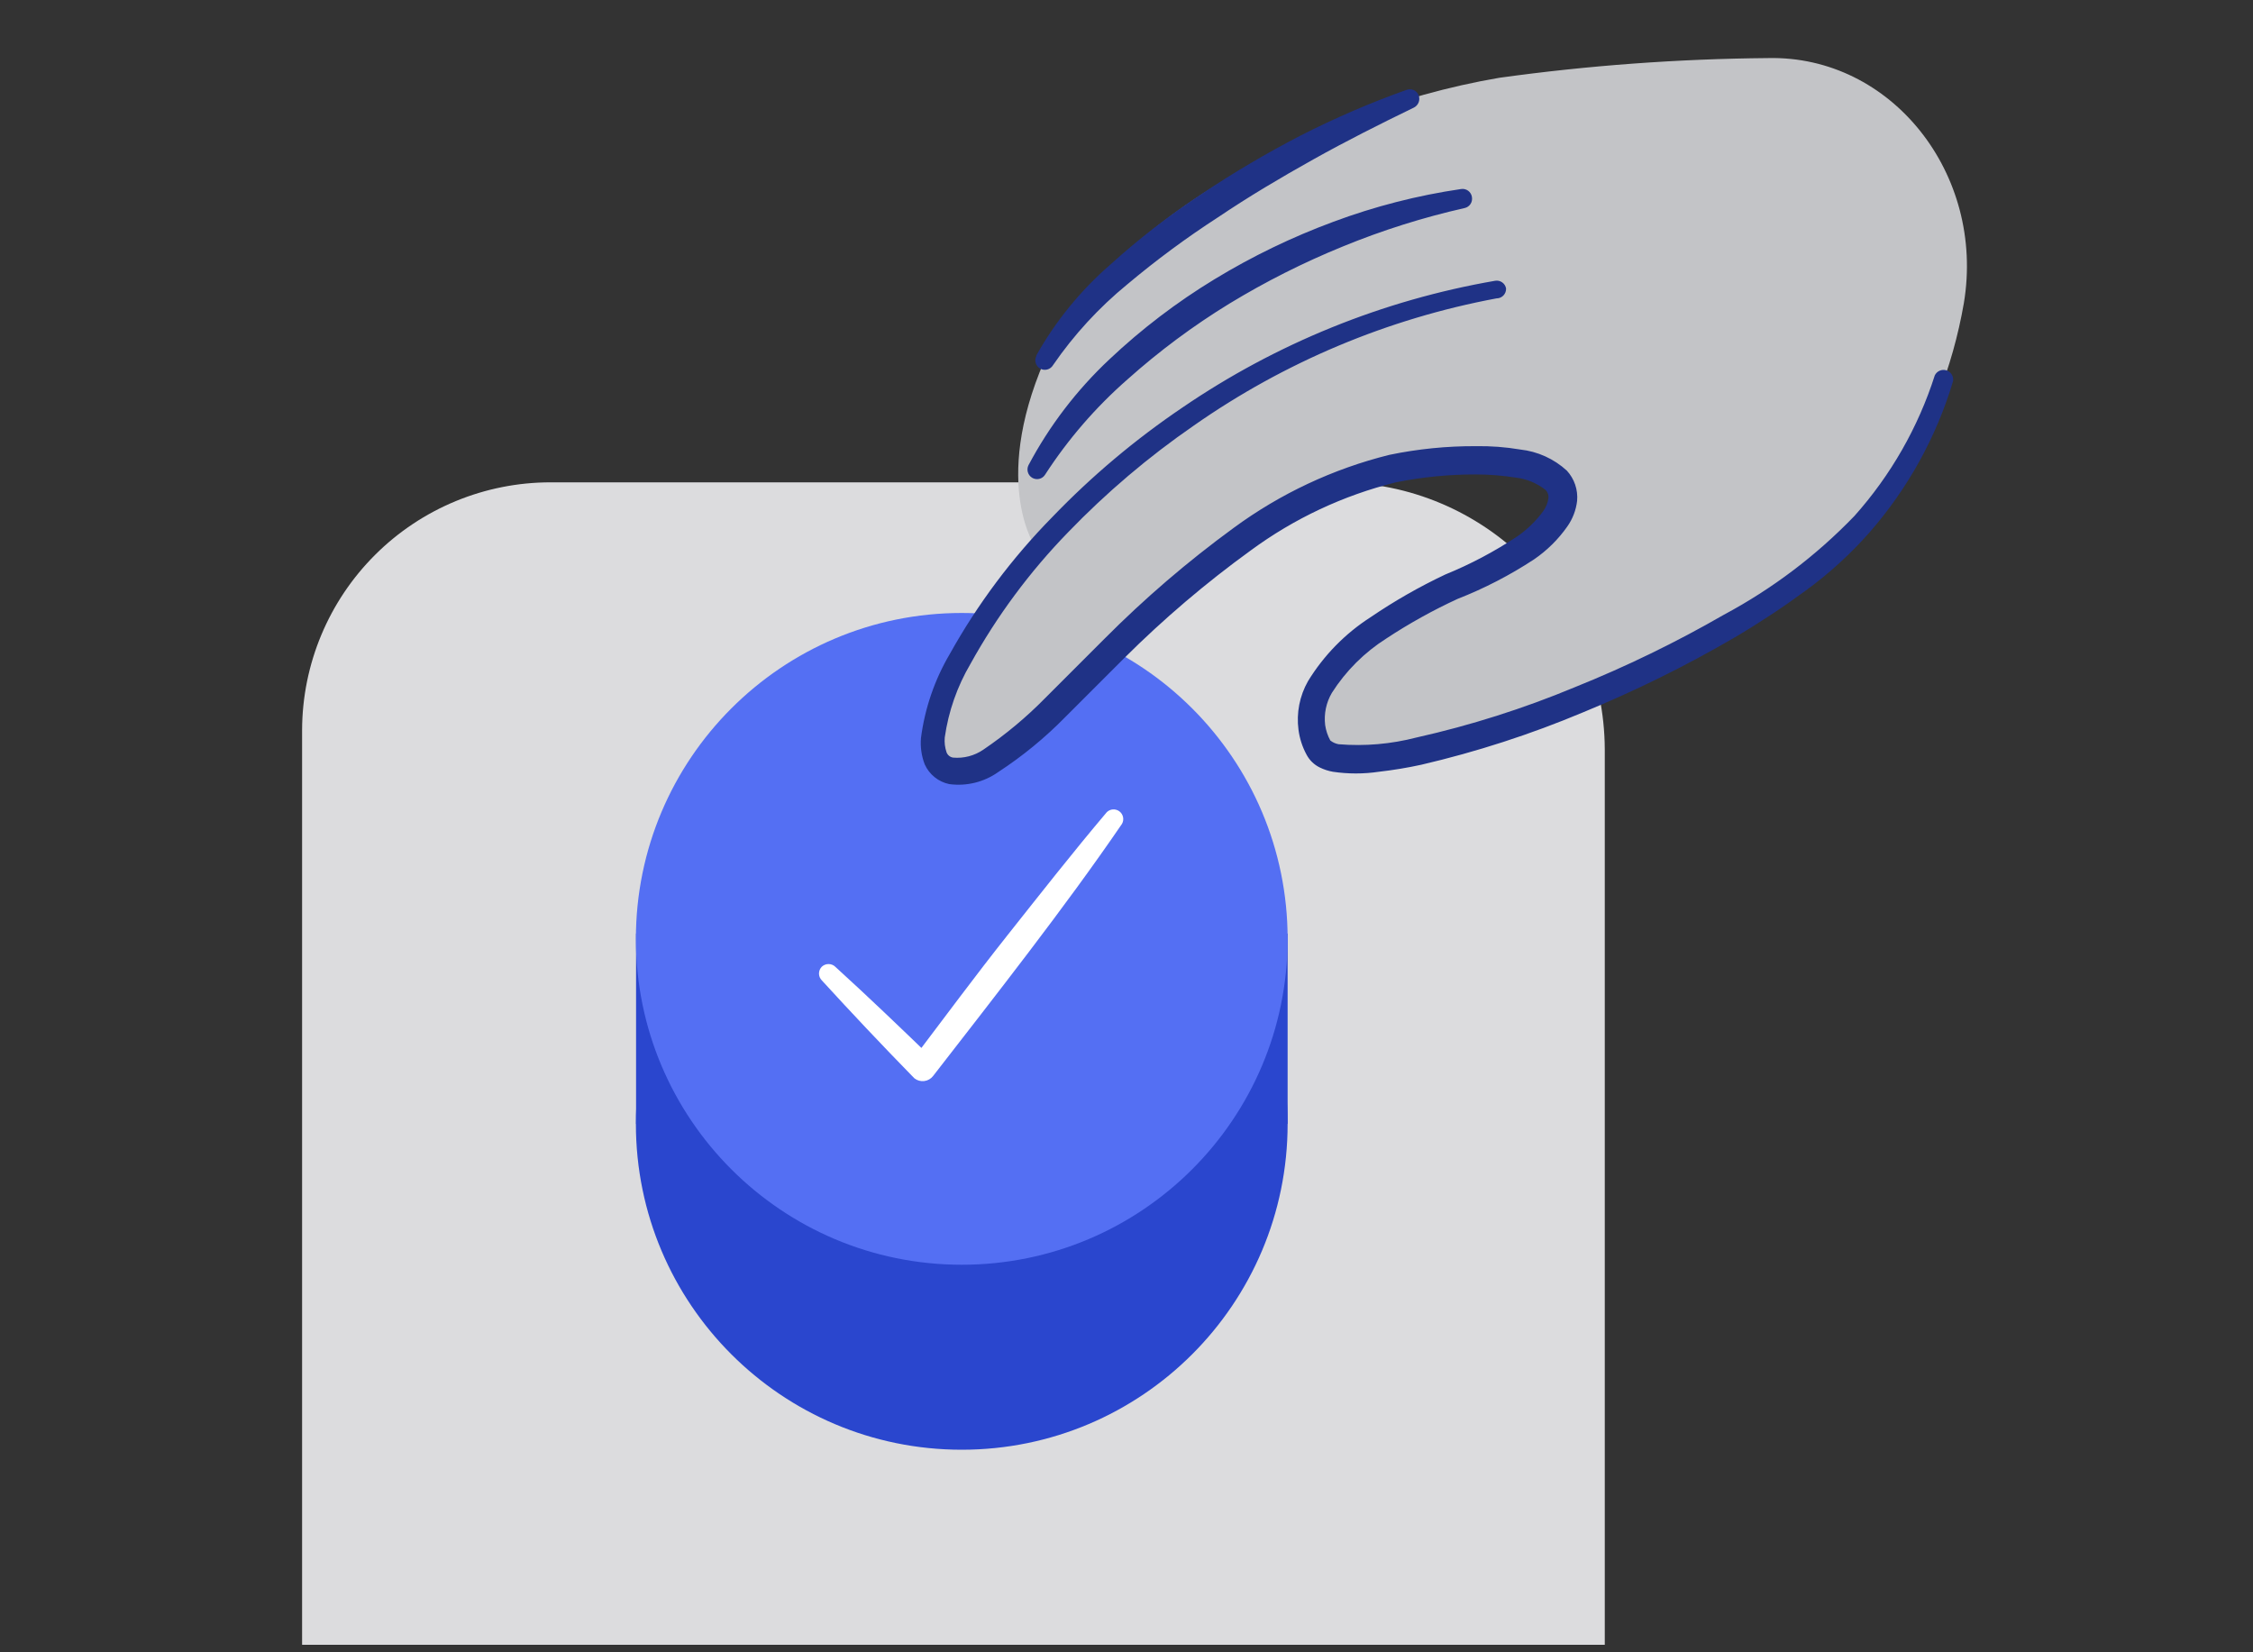 <svg width="150" height="110" viewBox="0 0 150 110" fill="none" xmlns="http://www.w3.org/2000/svg">
<rect x="0" y="0" width="150" height="110" fill="#333333" stroke="none"/>
<g clip-path="url(#clip0_2_15248)">
<path d="M106.843 109.5H20.113V48.597C20.127 44.218 21.877 40.023 24.98 36.932C28.083 33.841 32.285 32.108 36.665 32.111H88.99C98.833 32.111 106.814 40.073 106.843 49.913V109.5Z" fill="#DCDCDE"/>
<path d="M106.422 24.994L69.017 36.563C69.017 36.563 65.938 32.366 69.531 24.011C73.123 15.656 86.358 7.481 99.818 5.179C105.748 4.356 111.724 3.918 117.711 3.866C125.921 3.679 132.184 11.576 130.75 20.179C130 24.506 128.366 28.631 125.948 32.296" fill="#C3C4C7"/>
<path d="M64.032 96.514C76.014 96.514 85.727 86.8 85.727 74.818C85.727 62.836 76.014 53.123 64.032 53.123C52.049 53.123 42.336 62.836 42.336 74.818C42.336 86.8 52.049 96.514 64.032 96.514Z" fill="#2A46CE"/>
<path d="M42.348 62.149H85.727V74.818H42.348V62.149Z" fill="#2A46CE"/>
<path d="M64.032 84.199C76.014 84.199 85.727 74.485 85.727 62.503C85.727 50.521 76.014 40.808 64.032 40.808C52.049 40.808 42.336 50.521 42.336 62.503C42.336 74.485 52.049 84.199 64.032 84.199Z" fill="#546FF3"/>
<path d="M55.637 64.385C57.821 66.371 59.95 68.416 62.07 70.463L60.758 70.542C62.863 67.766 64.942 64.951 67.113 62.214C69.284 59.478 71.438 56.728 73.688 54.07C73.798 53.961 73.945 53.896 74.1 53.886C74.255 53.877 74.408 53.923 74.532 54.018C74.655 54.112 74.74 54.248 74.771 54.401C74.802 54.553 74.777 54.711 74.7 54.847C72.74 57.714 70.648 60.543 68.53 63.333C66.411 66.123 64.267 68.872 62.123 71.634C61.98 71.819 61.769 71.94 61.537 71.969C61.305 71.999 61.071 71.936 60.886 71.793L60.792 71.699C58.73 69.587 56.704 67.443 54.714 65.266C54.594 65.145 54.527 64.982 54.527 64.812C54.527 64.642 54.594 64.479 54.714 64.358C54.84 64.239 55.008 64.176 55.181 64.181C55.354 64.186 55.518 64.259 55.637 64.385Z" fill="white"/>
<path d="M99.528 19.244C72.189 24.059 57.794 49.741 63.153 51.228C68.512 52.715 79.388 32.295 95.243 30.809C107.479 29.651 105.427 35.177 98.413 38.269C88.003 42.844 86.2 46.952 87.779 49.834C89.358 52.716 108.62 47.005 120.329 38.269C124.599 34.966 127.739 30.419 129.315 25.256" fill="#C3C4C7"/>
<path d="M99.647 19.862C92.396 21.214 85.518 24.104 79.477 28.335C76.458 30.418 73.655 32.797 71.109 35.438C68.563 38.057 66.378 41.003 64.61 44.2C63.726 45.704 63.145 47.367 62.9 49.094C62.87 49.428 62.91 49.764 63.018 50.08C63.052 50.173 63.11 50.255 63.186 50.317C63.263 50.38 63.355 50.421 63.452 50.436C64.164 50.5 64.875 50.314 65.465 49.91C66.954 48.901 68.338 47.746 69.596 46.463L73.543 42.516C76.206 39.839 79.076 37.377 82.125 35.151C85.233 32.865 88.758 31.21 92.502 30.281C94.398 29.887 96.329 29.694 98.265 29.703C99.252 29.687 100.239 29.762 101.213 29.926C102.371 30.052 103.459 30.544 104.318 31.332C104.565 31.602 104.754 31.92 104.872 32.267C104.989 32.613 105.033 32.98 105.001 33.345C104.929 33.961 104.703 34.55 104.345 35.056C103.745 35.91 102.996 36.65 102.134 37.239C100.533 38.291 98.827 39.173 97.043 39.871C95.4 40.628 93.817 41.508 92.306 42.503C90.844 43.428 89.603 44.665 88.674 46.125C88.294 46.772 88.136 47.525 88.226 48.27C88.279 48.63 88.394 48.977 88.569 49.296C88.729 49.424 88.919 49.51 89.121 49.546C90.862 49.69 92.614 49.538 94.305 49.099C97.904 48.292 101.426 47.174 104.83 45.757C108.252 44.382 111.573 42.769 114.768 40.928C117.992 39.203 120.927 36.984 123.464 34.35C125.884 31.641 127.706 28.453 128.813 24.993C128.879 24.853 128.995 24.741 129.137 24.679C129.279 24.617 129.439 24.609 129.587 24.655C129.736 24.701 129.862 24.8 129.944 24.932C130.025 25.064 130.056 25.221 130.031 25.375C128.921 29.088 127.025 32.52 124.474 35.438C123.207 36.878 121.786 38.175 120.237 39.306C118.716 40.423 117.14 41.464 115.514 42.424C112.261 44.322 108.881 45.993 105.397 47.423C101.913 48.886 98.313 50.052 94.634 50.91C93.7 51.114 92.755 51.27 91.805 51.379C90.788 51.53 89.755 51.53 88.739 51.379C88.433 51.325 88.136 51.227 87.858 51.089C87.487 50.906 87.183 50.611 86.99 50.245C86.71 49.73 86.528 49.169 86.451 48.588C86.303 47.469 86.525 46.332 87.082 45.351C88.132 43.633 89.558 42.176 91.253 41.088C92.834 40.012 94.496 39.062 96.226 38.246C97.898 37.565 99.498 36.718 101.002 35.72C101.677 35.256 102.268 34.681 102.75 34.019C102.932 33.766 103.05 33.473 103.092 33.164C103.103 33.063 103.091 32.961 103.057 32.865C103.023 32.769 102.967 32.682 102.894 32.611C102.32 32.161 101.633 31.879 100.908 31.795C100.038 31.657 99.158 31.586 98.276 31.585C96.482 31.581 94.692 31.757 92.933 32.111C89.443 32.976 86.157 34.518 83.262 36.651C80.282 38.809 77.476 41.198 74.869 43.794L70.921 47.741C69.571 49.118 68.076 50.344 66.461 51.398C65.514 52.069 64.348 52.356 63.198 52.2C62.842 52.126 62.508 51.968 62.225 51.74C61.941 51.512 61.716 51.22 61.567 50.888C61.35 50.327 61.265 49.724 61.317 49.125C61.574 47.151 62.228 45.248 63.238 43.533C65.092 40.207 67.384 37.145 70.053 34.429C72.675 31.702 75.577 29.259 78.711 27.14C84.967 22.864 92.07 19.983 99.537 18.693C99.702 18.663 99.872 18.7 100.01 18.796C100.147 18.891 100.241 19.037 100.271 19.202V19.22C100.273 19.303 100.258 19.385 100.228 19.462C100.198 19.539 100.153 19.61 100.096 19.67C100.039 19.73 99.97 19.777 99.894 19.811C99.818 19.844 99.736 19.862 99.653 19.864L99.647 19.862ZM97.515 13.85C94.747 14.474 92.036 15.329 89.41 16.406C86.79 17.472 84.26 18.747 81.844 20.217C79.439 21.691 77.171 23.377 75.068 25.256C72.954 27.106 71.108 29.241 69.581 31.599C69.538 31.669 69.481 31.73 69.413 31.779C69.346 31.827 69.27 31.862 69.189 31.881C69.109 31.9 69.025 31.903 68.943 31.889C68.861 31.876 68.783 31.847 68.712 31.803C68.708 31.801 68.704 31.798 68.7 31.795C68.567 31.709 68.471 31.577 68.43 31.424C68.388 31.271 68.405 31.108 68.476 30.967C69.871 28.341 71.689 25.962 73.857 23.928C76 21.905 78.351 20.113 80.87 18.584C83.373 17.062 86.017 15.785 88.764 14.768C91.517 13.741 94.37 13.009 97.277 12.584C97.359 12.571 97.443 12.575 97.523 12.594C97.604 12.614 97.68 12.649 97.747 12.698C97.814 12.747 97.87 12.809 97.913 12.88C97.957 12.95 97.985 13.029 97.998 13.111C97.998 13.115 97.998 13.12 97.998 13.124C98.026 13.284 97.992 13.449 97.902 13.584C97.812 13.719 97.674 13.814 97.515 13.85ZM68.978 23.694C70.261 21.402 71.93 19.349 73.912 17.625C75.822 15.896 77.864 14.317 80.017 12.902C82.136 11.487 84.332 10.191 86.595 9.021C88.878 7.857 91.234 6.842 93.647 5.981C93.804 5.924 93.978 5.931 94.129 6.001C94.281 6.072 94.399 6.199 94.457 6.356L94.463 6.373C94.511 6.522 94.505 6.684 94.444 6.829C94.384 6.974 94.274 7.092 94.133 7.163C91.875 8.258 89.625 9.389 87.437 10.613C85.249 11.836 83.161 13.073 81.07 14.481C78.975 15.838 76.967 17.323 75.056 18.928C73.161 20.479 71.496 22.291 70.109 24.309C70.024 24.454 69.884 24.559 69.721 24.601C69.558 24.643 69.385 24.619 69.241 24.533C69.096 24.448 68.991 24.308 68.949 24.145C68.907 23.982 68.931 23.809 69.017 23.665L68.978 23.694Z" fill="#1F3286"/>
</g>
<defs>
<clipPath id="clip0_2_15248">
<rect width="150" height="109.5" fill="white"/>
</clipPath>
</defs>
</svg>
